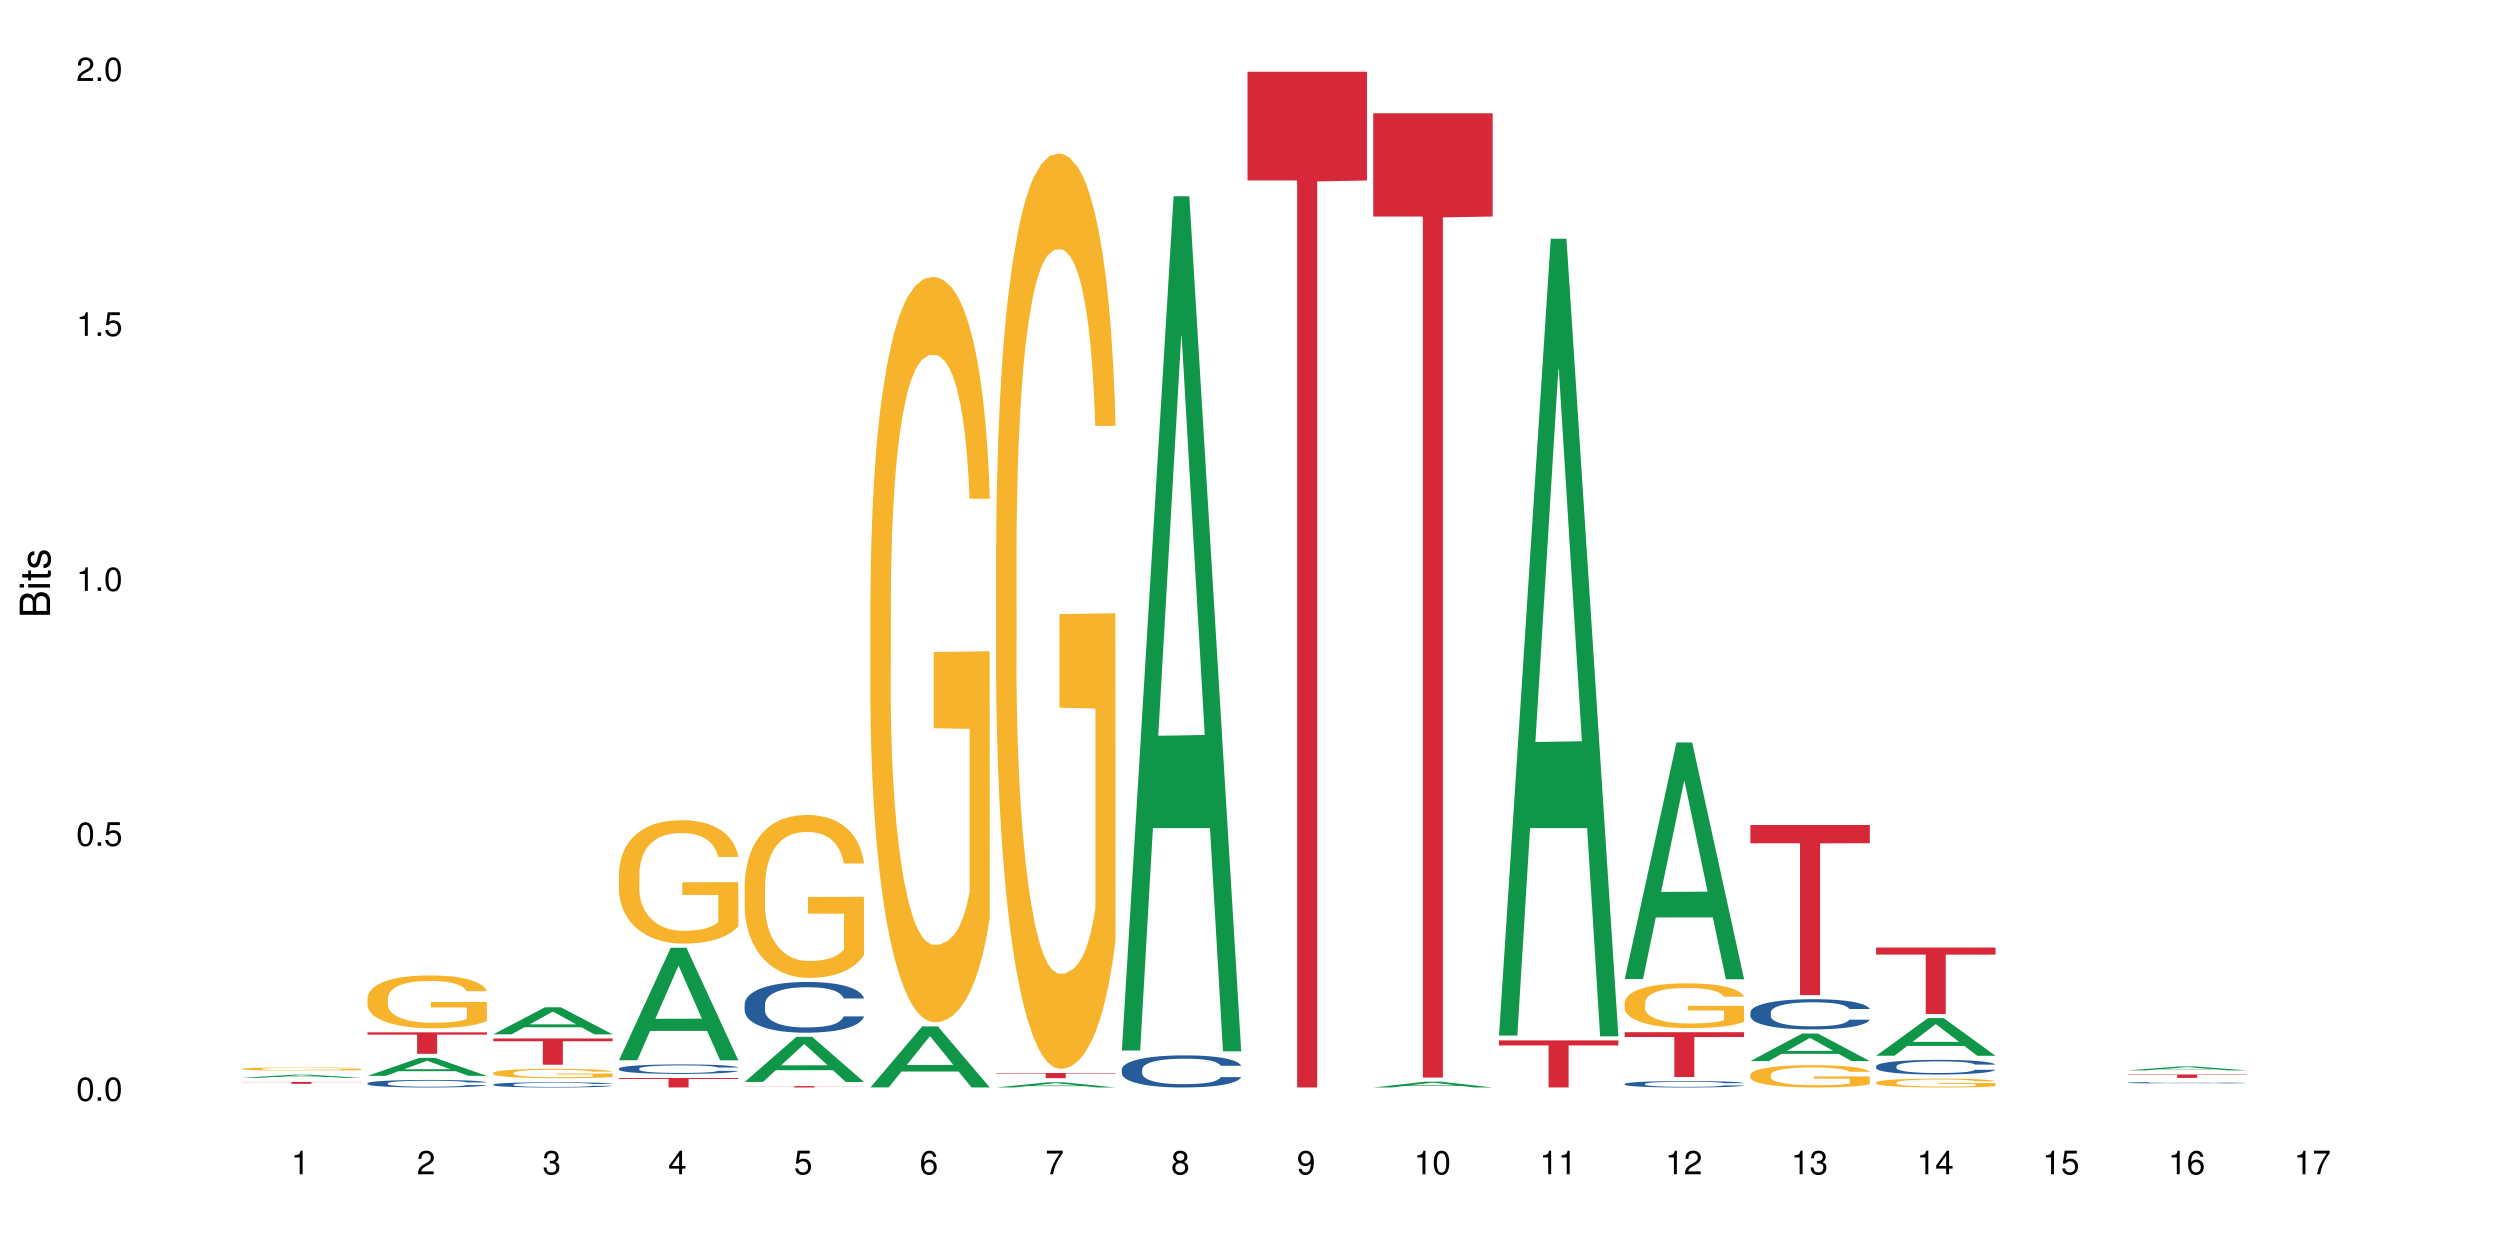 <?xml version="1.0" encoding="UTF-8"?>
<svg xmlns="http://www.w3.org/2000/svg" xmlns:xlink="http://www.w3.org/1999/xlink" width="720pt" height="360pt" viewBox="0 0 720 360" version="1.1">
<defs>
<g>
<symbol overflow="visible" id="glyph0-0">
<path style="stroke:none;" d=""/>
</symbol>
<symbol overflow="visible" id="glyph0-1">
<path style="stroke:none;" d="M 2.641 -6.797 C 2 -6.797 1.422 -6.531 1.078 -6.047 C 0.641 -5.453 0.406 -4.547 0.406 -3.297 C 0.406 -1 1.188 0.219 2.641 0.219 C 4.078 0.219 4.859 -1 4.859 -3.234 C 4.859 -4.562 4.656 -5.438 4.203 -6.047 C 3.844 -6.531 3.281 -6.797 2.641 -6.797 Z M 2.641 -6.047 C 3.547 -6.047 4 -5.125 4 -3.312 C 4 -1.375 3.562 -0.484 2.625 -0.484 C 1.734 -0.484 1.281 -1.422 1.281 -3.281 C 1.281 -5.141 1.734 -6.047 2.641 -6.047 Z M 2.641 -6.047 "/>
</symbol>
<symbol overflow="visible" id="glyph0-2">
<path style="stroke:none;" d="M 1.828 -1 L 0.828 -1 L 0.828 0 L 1.828 0 Z M 1.828 -1 "/>
</symbol>
<symbol overflow="visible" id="glyph0-3">
<path style="stroke:none;" d="M 4.562 -6.797 L 1.062 -6.797 L 0.547 -3.094 L 1.328 -3.094 C 1.719 -3.562 2.047 -3.734 2.578 -3.734 C 3.484 -3.734 4.062 -3.109 4.062 -2.094 C 4.062 -1.125 3.484 -0.531 2.578 -0.531 C 1.828 -0.531 1.375 -0.906 1.188 -1.672 L 0.328 -1.672 C 0.453 -1.109 0.547 -0.844 0.75 -0.594 C 1.125 -0.078 1.828 0.219 2.594 0.219 C 3.969 0.219 4.922 -0.781 4.922 -2.219 C 4.922 -3.562 4.031 -4.484 2.719 -4.484 C 2.25 -4.484 1.859 -4.359 1.469 -4.062 L 1.734 -5.969 L 4.562 -5.969 Z M 4.562 -6.797 "/>
</symbol>
<symbol overflow="visible" id="glyph0-4">
<path style="stroke:none;" d="M 2.484 -4.844 L 2.484 0 L 3.328 0 L 3.328 -6.797 L 2.766 -6.797 C 2.469 -5.75 2.281 -5.609 0.984 -5.453 L 0.984 -4.844 Z M 2.484 -4.844 "/>
</symbol>
<symbol overflow="visible" id="glyph0-5">
<path style="stroke:none;" d="M 4.859 -0.828 L 1.281 -0.828 C 1.359 -1.391 1.672 -1.75 2.5 -2.234 L 3.469 -2.75 C 4.406 -3.266 4.906 -3.969 4.906 -4.812 C 4.906 -5.375 4.672 -5.906 4.266 -6.266 C 3.859 -6.625 3.375 -6.797 2.719 -6.797 C 1.859 -6.797 1.219 -6.5 0.844 -5.922 C 0.609 -5.562 0.5 -5.125 0.484 -4.438 L 1.328 -4.438 C 1.359 -4.906 1.406 -5.188 1.531 -5.406 C 1.75 -5.812 2.188 -6.062 2.703 -6.062 C 3.469 -6.062 4.031 -5.516 4.031 -4.781 C 4.031 -4.25 3.719 -3.797 3.125 -3.438 L 2.234 -2.938 C 0.812 -2.141 0.406 -1.5 0.328 0 L 4.859 0 Z M 4.859 -0.828 "/>
</symbol>
<symbol overflow="visible" id="glyph0-6">
<path style="stroke:none;" d="M 2.125 -3.125 L 2.578 -3.125 C 3.516 -3.125 3.984 -2.703 3.984 -1.891 C 3.984 -1.031 3.469 -0.531 2.578 -0.531 C 1.656 -0.531 1.203 -0.984 1.156 -1.969 L 0.312 -1.969 C 0.344 -1.422 0.438 -1.078 0.609 -0.766 C 0.953 -0.109 1.625 0.219 2.547 0.219 C 3.953 0.219 4.859 -0.609 4.859 -1.906 C 4.859 -2.766 4.516 -3.25 3.703 -3.516 C 4.344 -3.766 4.656 -4.25 4.656 -4.938 C 4.656 -6.109 3.875 -6.797 2.578 -6.797 C 1.203 -6.797 0.484 -6.047 0.453 -4.609 L 1.297 -4.609 C 1.312 -5.016 1.344 -5.25 1.453 -5.453 C 1.641 -5.828 2.062 -6.062 2.594 -6.062 C 3.344 -6.062 3.797 -5.625 3.797 -4.906 C 3.797 -4.422 3.609 -4.141 3.25 -3.984 C 3.016 -3.891 2.719 -3.844 2.125 -3.844 Z M 2.125 -3.125 "/>
</symbol>
<symbol overflow="visible" id="glyph0-7">
<path style="stroke:none;" d="M 3.141 -1.625 L 3.141 0 L 3.984 0 L 3.984 -1.625 L 4.984 -1.625 L 4.984 -2.391 L 3.984 -2.391 L 3.984 -6.797 L 3.359 -6.797 L 0.266 -2.516 L 0.266 -1.625 Z M 3.141 -2.391 L 1 -2.391 L 3.141 -5.359 Z M 3.141 -2.391 "/>
</symbol>
<symbol overflow="visible" id="glyph0-8">
<path style="stroke:none;" d="M 4.781 -5.031 C 4.609 -6.141 3.891 -6.797 2.844 -6.797 C 2.094 -6.797 1.422 -6.438 1.031 -5.828 C 0.609 -5.172 0.406 -4.344 0.406 -3.094 C 0.406 -1.953 0.578 -1.234 0.984 -0.625 C 1.359 -0.078 1.953 0.219 2.703 0.219 C 3.984 0.219 4.922 -0.734 4.922 -2.078 C 4.922 -3.344 4.062 -4.234 2.844 -4.234 C 2.172 -4.234 1.641 -3.969 1.281 -3.469 C 1.281 -5.125 1.828 -6.047 2.797 -6.047 C 3.391 -6.047 3.797 -5.672 3.938 -5.031 Z M 2.734 -3.484 C 3.547 -3.484 4.062 -2.922 4.062 -2 C 4.062 -1.156 3.484 -0.531 2.703 -0.531 C 1.922 -0.531 1.328 -1.188 1.328 -2.047 C 1.328 -2.891 1.906 -3.484 2.734 -3.484 Z M 2.734 -3.484 "/>
</symbol>
<symbol overflow="visible" id="glyph0-9">
<path style="stroke:none;" d="M 4.984 -6.797 L 0.438 -6.797 L 0.438 -5.969 L 4.109 -5.969 C 2.5 -3.656 1.828 -2.234 1.328 0 L 2.219 0 C 2.594 -2.172 3.453 -4.047 4.984 -6.094 Z M 4.984 -6.797 "/>
</symbol>
<symbol overflow="visible" id="glyph0-10">
<path style="stroke:none;" d="M 3.75 -3.578 C 4.453 -4 4.688 -4.344 4.688 -4.984 C 4.688 -6.047 3.844 -6.797 2.641 -6.797 C 1.438 -6.797 0.594 -6.047 0.594 -4.984 C 0.594 -4.359 0.828 -4.016 1.516 -3.578 C 0.734 -3.203 0.359 -2.641 0.359 -1.891 C 0.359 -0.641 1.297 0.219 2.641 0.219 C 3.984 0.219 4.922 -0.641 4.922 -1.875 C 4.922 -2.641 4.531 -3.203 3.75 -3.578 Z M 2.641 -6.047 C 3.359 -6.047 3.812 -5.625 3.812 -4.969 C 3.812 -4.344 3.344 -3.922 2.641 -3.922 C 1.922 -3.922 1.453 -4.344 1.453 -4.984 C 1.453 -5.625 1.922 -6.047 2.641 -6.047 Z M 2.641 -3.203 C 3.484 -3.203 4.062 -2.672 4.062 -1.875 C 4.062 -1.062 3.484 -0.531 2.625 -0.531 C 1.797 -0.531 1.219 -1.078 1.219 -1.875 C 1.219 -2.672 1.797 -3.203 2.641 -3.203 Z M 2.641 -3.203 "/>
</symbol>
<symbol overflow="visible" id="glyph0-11">
<path style="stroke:none;" d="M 0.516 -1.547 C 0.672 -0.438 1.406 0.219 2.438 0.219 C 3.188 0.219 3.859 -0.141 4.266 -0.75 C 4.688 -1.406 4.891 -2.25 4.891 -3.484 C 4.891 -4.625 4.703 -5.359 4.312 -5.953 C 3.938 -6.5 3.344 -6.797 2.594 -6.797 C 1.297 -6.797 0.359 -5.844 0.359 -4.516 C 0.359 -3.25 1.234 -2.344 2.453 -2.344 C 3.094 -2.344 3.562 -2.578 4.016 -3.109 C 4 -1.453 3.469 -0.531 2.5 -0.531 C 1.906 -0.531 1.484 -0.906 1.359 -1.547 Z M 2.578 -6.062 C 3.375 -6.062 3.969 -5.406 3.969 -4.531 C 3.969 -3.688 3.375 -3.094 2.547 -3.094 C 1.734 -3.094 1.234 -3.672 1.234 -4.578 C 1.234 -5.438 1.797 -6.062 2.578 -6.062 Z M 2.578 -6.062 "/>
</symbol>
<symbol overflow="visible" id="glyph1-0">
<path style="stroke:none;" d=""/>
</symbol>
<symbol overflow="visible" id="glyph1-1">
<path style="stroke:none;" d="M 0 -0.953 L 0 -4.891 C 0 -5.719 -0.234 -6.344 -0.734 -6.797 C -1.188 -7.234 -1.812 -7.469 -2.5 -7.469 C -3.547 -7.469 -4.188 -7 -4.625 -5.875 C -4.984 -6.672 -5.641 -7.094 -6.531 -7.094 C -7.156 -7.094 -7.734 -6.859 -8.141 -6.391 C -8.562 -5.938 -8.75 -5.344 -8.75 -4.5 L -8.75 -0.953 Z M -4.984 -2.062 L -7.766 -2.062 L -7.766 -4.219 C -7.766 -4.844 -7.688 -5.203 -7.453 -5.5 C -7.219 -5.812 -6.859 -5.969 -6.375 -5.969 C -5.906 -5.969 -5.531 -5.812 -5.297 -5.5 C -5.062 -5.203 -4.984 -4.844 -4.984 -4.219 Z M -0.984 -2.062 L -4 -2.062 L -4 -4.781 C -4 -5.328 -3.859 -5.688 -3.578 -5.953 C -3.297 -6.219 -2.922 -6.359 -2.484 -6.359 C -2.062 -6.359 -1.688 -6.219 -1.406 -5.953 C -1.109 -5.688 -0.984 -5.328 -0.984 -4.781 Z M -0.984 -2.062 "/>
</symbol>
<symbol overflow="visible" id="glyph1-2">
<path style="stroke:none;" d="M -6.281 -1.797 L -6.281 -0.797 L 0 -0.797 L 0 -1.797 Z M -8.75 -1.797 L -8.75 -0.797 L -7.484 -0.797 L -7.484 -1.797 Z M -8.75 -1.797 "/>
</symbol>
<symbol overflow="visible" id="glyph1-3">
<path style="stroke:none;" d="M -6.281 -3.047 L -6.281 -2.016 L -8.016 -2.016 L -8.016 -1.016 L -6.281 -1.016 L -6.281 -0.172 L -5.469 -0.172 L -5.469 -1.016 L -0.719 -1.016 C -0.078 -1.016 0.281 -1.453 0.281 -2.234 C 0.281 -2.469 0.25 -2.719 0.188 -3.047 L -0.641 -3.047 C -0.609 -2.922 -0.594 -2.766 -0.594 -2.562 C -0.594 -2.141 -0.719 -2.016 -1.156 -2.016 L -5.469 -2.016 L -5.469 -3.047 Z M -6.281 -3.047 "/>
</symbol>
<symbol overflow="visible" id="glyph1-4">
<path style="stroke:none;" d="M -4.531 -5.25 C -5.766 -5.25 -6.469 -4.422 -6.469 -2.969 C -6.469 -1.516 -5.719 -0.562 -4.547 -0.562 C -3.562 -0.562 -3.094 -1.062 -2.734 -2.562 L -2.516 -3.484 C -2.344 -4.188 -2.094 -4.469 -1.625 -4.469 C -1.047 -4.469 -0.641 -3.875 -0.641 -3 C -0.641 -2.453 -0.797 -2 -1.062 -1.75 C -1.25 -1.594 -1.422 -1.531 -1.875 -1.469 L -1.875 -0.406 C -0.422 -0.453 0.281 -1.266 0.281 -2.922 C 0.281 -4.5 -0.5 -5.516 -1.719 -5.516 C -2.656 -5.516 -3.172 -4.984 -3.469 -3.734 L -3.703 -2.766 C -3.891 -1.953 -4.156 -1.609 -4.594 -1.609 C -5.172 -1.609 -5.547 -2.125 -5.547 -2.938 C -5.547 -3.75 -5.203 -4.172 -4.531 -4.203 Z M -4.531 -5.25 "/>
</symbol>
</g>
</defs>
<g id="surface66707">
<rect x="0" y="0" width="720" height="360" style="fill:rgb(100%,100%,100%);fill-opacity:1;stroke:none;"/>
<path style=" stroke:none;fill-rule:nonzero;fill:rgb(6.275%,58.824%,28.235%);fill-opacity:1;" d="M 69.629 310.418 L 69.668 310.418 L 84.551 309.512 L 89.07 309.512 L 104.027 310.418 L 98.77 310.418 L 95.023 310.184 L 78.598 310.184 L 74.922 310.418 L 69.629 310.418 L 80.176 310.082 L 93.516 310.082 L 86.863 309.66 L 86.719 309.66 L 80.141 310.082 L 80.176 310.082 Z M 69.629 310.418 "/>
<path style=" stroke:none;fill-rule:nonzero;fill:rgb(96.863%,70.196%,16.863%);fill-opacity:1;" d="M 69.629 307.816 L 69.672 307.816 L 69.672 307.801 L 69.84 307.762 L 70.258 307.711 L 70.805 307.668 L 71.391 307.637 L 71.77 307.617 L 72.398 307.594 L 72.941 307.574 L 74.328 307.539 L 76.09 307.504 L 77.055 307.488 L 78.145 307.473 L 79.695 307.457 L 80.41 307.453 L 82.59 307.438 L 85.066 307.43 L 89.051 307.43 L 90.77 307.434 L 93.121 307.441 L 94.461 307.449 L 95.512 307.457 L 96.602 307.469 L 97.945 307.484 L 99.203 307.504 L 100.207 307.523 L 101.215 307.551 L 102.055 307.578 L 102.766 307.605 L 103.398 307.641 L 103.773 307.668 L 104.027 307.699 L 98.195 307.699 L 97.859 307.668 L 97.48 307.648 L 96.852 307.621 L 95.594 307.582 L 94.422 307.562 L 93.414 307.551 L 92.156 307.539 L 90.938 307.531 L 89.555 307.523 L 86.492 307.523 L 84.48 307.527 L 83.305 307.535 L 82.465 307.543 L 81.289 307.555 L 80.578 307.566 L 80.156 307.57 L 78.898 307.598 L 78.062 307.621 L 77.598 307.637 L 77.012 307.66 L 76.594 307.684 L 76.133 307.715 L 75.879 307.742 L 75.543 307.797 L 75.5 307.945 L 75.629 307.98 L 75.879 308.012 L 76.215 308.043 L 76.719 308.074 L 77.223 308.098 L 78.102 308.129 L 78.859 308.152 L 79.445 308.164 L 80.578 308.188 L 81.039 308.195 L 82.129 308.211 L 83.262 308.223 L 84.645 308.23 L 85.695 308.238 L 87.371 308.242 L 89.512 308.242 L 92.027 308.238 L 93.625 308.23 L 94.715 308.223 L 95.426 308.219 L 96.309 308.207 L 96.938 308.199 L 97.523 308.191 L 98.238 308.176 L 98.238 307.98 L 87.875 307.977 L 87.875 307.887 L 103.984 307.883 L 104.027 308.207 L 103.145 308.23 L 102.055 308.254 L 101.004 308.27 L 99.914 308.281 L 98.363 308.297 L 97.105 308.309 L 95.176 308.32 L 93.414 308.328 L 91.566 308.332 L 89.934 308.336 L 86.281 308.336 L 84.438 308.328 L 82.969 308.324 L 81.625 308.312 L 80.285 308.305 L 78.605 308.285 L 77.516 308.273 L 75.25 308.234 L 74.242 308.211 L 73.574 308.195 L 72.902 308.176 L 72.188 308.148 L 71.516 308.121 L 71.012 308.094 L 70.551 308.066 L 70.215 308.039 L 69.883 308 L 69.715 307.973 L 69.629 307.945 Z M 69.629 307.816 "/>
<path style=" stroke:none;fill-rule:nonzero;fill:rgb(83.922%,15.686%,22.353%);fill-opacity:1;" d="M 69.629 311.594 L 104.027 311.594 L 104.027 311.652 L 89.691 311.652 L 89.691 312.156 L 83.922 312.156 L 83.922 311.656 L 83.84 311.652 L 69.629 311.652 Z M 69.629 311.594 "/>
<path style=" stroke:none;fill-rule:nonzero;fill:rgb(6.275%,58.824%,28.235%);fill-opacity:1;" d="M 105.836 309.848 L 105.871 309.844 L 120.758 304.672 L 125.277 304.672 L 140.234 309.852 L 134.977 309.852 L 131.23 308.5 L 114.805 308.5 L 111.129 309.848 L 105.836 309.848 L 116.383 307.941 L 129.723 307.934 L 123.07 305.52 L 122.996 305.516 L 122.926 305.527 L 116.348 307.934 L 116.383 307.941 Z M 105.836 309.848 "/>
<path style=" stroke:none;fill-rule:nonzero;fill:rgb(14.51%,36.078%,60%);fill-opacity:1;" d="M 105.836 311.969 L 105.879 311.969 L 105.879 311.922 L 106.004 311.844 L 106.297 311.75 L 106.59 311.684 L 107.348 311.566 L 108.395 311.453 L 109.484 311.367 L 110.281 311.316 L 110.996 311.277 L 112.633 311.203 L 113.68 311.164 L 114.812 311.133 L 116.195 311.098 L 117.203 311.078 L 119.469 311.047 L 121.148 311.031 L 122.449 311.027 L 125.258 311.027 L 126.938 311.035 L 128.152 311.043 L 129.496 311.059 L 130.629 311.078 L 132.598 311.121 L 134.359 311.176 L 135.156 311.207 L 136.414 311.27 L 137.379 311.328 L 138.051 311.383 L 138.809 311.453 L 139.477 311.543 L 139.98 311.645 L 140.234 311.73 L 134.359 311.73 L 134.066 311.652 L 133.73 311.59 L 133.102 311.508 L 132.473 311.449 L 131.59 311.395 L 130.793 311.355 L 129.703 311.316 L 128.738 311.293 L 127.734 311.277 L 126.77 311.266 L 124.922 311.254 L 122.781 311.254 L 121.984 311.258 L 120.352 311.273 L 119.469 311.285 L 118.211 311.312 L 117.328 311.34 L 116.281 311.379 L 115.566 311.414 L 114.688 311.465 L 114.059 311.512 L 113.344 311.574 L 112.926 311.625 L 112.547 311.68 L 112.211 311.746 L 111.961 311.816 L 111.793 311.891 L 111.707 311.961 L 111.707 312.27 L 111.793 312.34 L 112.004 312.422 L 112.547 312.543 L 113.344 312.648 L 114.27 312.73 L 115.148 312.793 L 115.652 312.82 L 116.324 312.852 L 117.371 312.891 L 118.883 312.93 L 119.762 312.945 L 121.105 312.961 L 122.488 312.969 L 124.336 312.969 L 125.973 312.961 L 127.062 312.953 L 128.195 312.938 L 129.746 312.902 L 130.711 312.871 L 131.551 312.832 L 132.18 312.797 L 132.598 312.762 L 133.227 312.703 L 133.73 312.633 L 134.109 312.566 L 134.359 312.496 L 140.234 312.496 L 139.98 312.578 L 139.605 312.656 L 139.227 312.711 L 138.641 312.781 L 137.969 312.844 L 137.004 312.914 L 136.207 312.957 L 135.156 313.008 L 134.191 313.047 L 133.145 313.078 L 131.59 313.117 L 130.586 313.137 L 129.496 313.156 L 128.195 313.172 L 126.559 313.188 L 124.797 313.195 L 123.16 313.195 L 121.398 313.191 L 120.098 313.184 L 118.379 313.168 L 116.238 313.129 L 114.688 313.094 L 113.469 313.055 L 112.422 313.016 L 111.246 312.961 L 109.738 312.875 L 108.816 312.809 L 108.184 312.75 L 107.473 312.676 L 106.969 312.605 L 106.383 312.492 L 105.961 312.352 L 105.836 312.242 Z M 105.836 311.969 "/>
<path style=" stroke:none;fill-rule:nonzero;fill:rgb(96.863%,70.196%,16.863%);fill-opacity:1;" d="M 105.836 287.445 L 105.879 287.43 L 105.879 287.152 L 106.047 286.527 L 106.465 285.664 L 107.012 284.957 L 107.598 284.402 L 107.977 284.109 L 108.605 283.691 L 109.148 283.387 L 110.535 282.762 L 112.297 282.18 L 113.262 281.93 L 114.352 281.691 L 115.902 281.43 L 116.617 281.332 L 118.797 281.109 L 121.273 280.969 L 124 280.93 L 125.258 280.941 L 126.977 280.996 L 129.328 281.152 L 130.668 281.289 L 131.719 281.43 L 132.809 281.609 L 134.152 281.887 L 135.41 282.219 L 136.414 282.555 L 137.422 282.969 L 138.262 283.414 L 138.973 283.902 L 139.605 284.484 L 139.98 284.973 L 140.234 285.457 L 134.402 285.457 L 134.066 284.973 L 133.688 284.598 L 133.059 284.137 L 132.43 283.805 L 131.801 283.539 L 130.629 283.18 L 129.621 282.957 L 128.363 282.762 L 127.145 282.637 L 125.762 282.555 L 124.922 282.527 L 122.699 282.527 L 120.688 282.625 L 119.512 282.734 L 118.672 282.844 L 117.496 283.055 L 116.785 283.219 L 116.363 283.332 L 115.105 283.762 L 114.27 284.152 L 113.805 284.414 L 113.219 284.832 L 112.801 285.207 L 112.34 285.762 L 112.086 286.18 L 111.75 287.125 L 111.707 289.625 L 111.836 290.152 L 112.086 290.723 L 112.422 291.223 L 112.926 291.75 L 113.43 292.152 L 114.309 292.695 L 115.066 293.055 L 115.652 293.293 L 116.785 293.668 L 117.246 293.793 L 118.336 294.043 L 119.469 294.238 L 120.852 294.402 L 121.902 294.488 L 123.578 294.555 L 125.719 294.555 L 128.234 294.473 L 129.828 294.363 L 130.922 294.25 L 131.633 294.152 L 132.516 294 L 133.145 293.863 L 133.73 293.711 L 134.445 293.473 L 134.445 290.152 L 124.082 290.141 L 124.082 288.582 L 140.191 288.57 L 140.234 294 L 139.352 294.375 L 138.262 294.738 L 137.211 295.016 L 136.121 295.25 L 134.57 295.516 L 133.312 295.684 L 131.383 295.875 L 129.621 296 L 127.773 296.086 L 126.137 296.125 L 124.211 296.141 L 122.488 296.113 L 120.645 296.027 L 119.176 295.918 L 117.832 295.777 L 116.492 295.598 L 114.812 295.309 L 113.723 295.07 L 112.59 294.777 L 111.457 294.43 L 110.449 294.055 L 109.781 293.766 L 109.109 293.43 L 108.395 293.016 L 107.723 292.543 L 107.219 292.113 L 106.758 291.625 L 106.422 291.168 L 106.09 290.543 L 105.922 290.043 L 105.836 289.609 Z M 105.836 287.445 "/>
<path style=" stroke:none;fill-rule:nonzero;fill:rgb(83.922%,15.686%,22.353%);fill-opacity:1;" d="M 105.836 297.316 L 140.234 297.316 L 140.234 297.977 L 125.898 297.984 L 125.898 303.496 L 120.129 303.496 L 120.129 297.988 L 120.047 297.977 L 105.836 297.977 Z M 105.836 297.316 "/>
<path style=" stroke:none;fill-rule:nonzero;fill:rgb(6.275%,58.824%,28.235%);fill-opacity:1;" d="M 142.043 297.891 L 142.078 297.883 L 156.965 290.09 L 161.484 290.09 L 176.441 297.898 L 171.184 297.898 L 167.438 295.859 L 151.012 295.859 L 147.336 297.891 L 142.043 297.891 L 152.59 295.016 L 165.93 295.008 L 159.277 291.363 L 159.203 291.355 L 159.133 291.379 L 152.555 295.008 L 152.59 295.016 Z M 142.043 297.891 "/>
<path style=" stroke:none;fill-rule:nonzero;fill:rgb(14.51%,36.078%,60%);fill-opacity:1;" d="M 142.043 312.352 L 142.086 312.348 L 142.086 312.316 L 142.211 312.266 L 142.504 312.199 L 142.797 312.152 L 143.555 312.074 L 144.602 311.996 L 145.691 311.934 L 146.488 311.898 L 147.203 311.871 L 148.84 311.82 L 149.887 311.797 L 151.02 311.773 L 152.402 311.75 L 153.41 311.734 L 155.676 311.715 L 157.355 311.703 L 158.652 311.699 L 161.465 311.699 L 163.145 311.703 L 164.359 311.711 L 165.703 311.723 L 166.832 311.734 L 168.805 311.766 L 170.566 311.805 L 171.363 311.824 L 172.621 311.867 L 173.586 311.91 L 174.258 311.945 L 175.012 311.996 L 175.684 312.055 L 176.188 312.125 L 176.441 312.184 L 170.566 312.184 L 170.273 312.129 L 169.938 312.09 L 169.309 312.031 L 168.68 311.992 L 167.797 311.953 L 167 311.926 L 165.91 311.902 L 164.945 311.883 L 163.941 311.871 L 162.977 311.863 L 161.129 311.855 L 158.988 311.855 L 158.191 311.859 L 156.559 311.871 L 155.676 311.879 L 154.418 311.898 L 153.535 311.914 L 152.488 311.941 L 151.773 311.965 L 150.895 312 L 150.266 312.035 L 149.551 312.078 L 149.133 312.113 L 148.754 312.152 L 148.418 312.195 L 148.168 312.242 L 148 312.293 L 147.914 312.344 L 147.914 312.555 L 148 312.605 L 148.211 312.664 L 148.754 312.746 L 149.551 312.816 L 150.473 312.875 L 151.355 312.918 L 151.859 312.938 L 152.531 312.957 L 153.578 312.984 L 155.09 313.012 L 155.969 313.023 L 157.312 313.035 L 158.695 313.039 L 160.543 313.039 L 162.18 313.035 L 163.27 313.027 L 164.402 313.016 L 165.953 312.992 L 166.918 312.973 L 167.758 312.945 L 168.387 312.918 L 168.805 312.898 L 169.434 312.855 L 169.938 312.809 L 170.316 312.762 L 170.566 312.715 L 176.441 312.715 L 176.188 312.77 L 175.812 312.824 L 175.434 312.863 L 174.848 312.91 L 174.176 312.953 L 173.211 313 L 172.414 313.031 L 171.363 313.066 L 170.398 313.094 L 169.352 313.113 L 167.797 313.141 L 166.793 313.156 L 165.703 313.168 L 164.402 313.18 L 162.766 313.188 L 161.004 313.195 L 159.367 313.195 L 157.605 313.191 L 156.305 313.188 L 154.586 313.176 L 152.445 313.152 L 150.895 313.125 L 149.676 313.098 L 148.629 313.07 L 147.453 313.035 L 145.945 312.973 L 145.02 312.93 L 144.391 312.891 L 143.68 312.836 L 143.176 312.789 L 142.59 312.711 L 142.168 312.613 L 142.043 312.539 Z M 142.043 312.352 "/>
<path style=" stroke:none;fill-rule:nonzero;fill:rgb(96.863%,70.196%,16.863%);fill-opacity:1;" d="M 142.043 308.977 L 142.086 308.973 L 142.086 308.922 L 142.254 308.812 L 142.672 308.66 L 143.219 308.531 L 143.805 308.434 L 144.184 308.383 L 144.812 308.309 L 145.355 308.254 L 146.742 308.141 L 148.504 308.039 L 149.469 307.992 L 150.559 307.949 L 152.109 307.902 L 152.824 307.887 L 155.004 307.848 L 157.48 307.82 L 160.207 307.812 L 161.465 307.816 L 163.184 307.828 L 165.535 307.855 L 166.875 307.879 L 167.926 307.902 L 169.016 307.938 L 170.359 307.984 L 171.617 308.043 L 172.621 308.105 L 173.629 308.18 L 174.469 308.258 L 175.18 308.344 L 175.812 308.449 L 176.188 308.535 L 176.441 308.621 L 170.609 308.621 L 170.273 308.535 L 169.895 308.469 L 169.266 308.387 L 168.637 308.328 L 168.008 308.281 L 166.832 308.215 L 165.828 308.176 L 164.57 308.141 L 163.352 308.117 L 161.969 308.105 L 161.129 308.098 L 158.906 308.098 L 156.891 308.117 L 155.719 308.137 L 154.879 308.156 L 153.703 308.191 L 152.992 308.223 L 152.57 308.242 L 151.312 308.32 L 150.473 308.387 L 150.012 308.438 L 149.426 308.512 L 149.008 308.578 L 148.547 308.676 L 148.293 308.75 L 147.957 308.918 L 147.914 309.363 L 148.043 309.457 L 148.293 309.559 L 148.629 309.648 L 149.133 309.742 L 149.637 309.812 L 150.516 309.91 L 151.273 309.977 L 151.859 310.016 L 152.992 310.086 L 153.453 310.105 L 154.543 310.152 L 155.676 310.188 L 157.059 310.215 L 158.109 310.23 L 159.785 310.242 L 161.926 310.242 L 164.441 310.227 L 166.035 310.207 L 167.129 310.188 L 167.84 310.172 L 168.723 310.145 L 169.352 310.117 L 169.938 310.09 L 170.652 310.051 L 170.652 309.457 L 160.289 309.457 L 160.289 309.18 L 176.398 309.176 L 176.441 310.145 L 175.559 310.211 L 174.469 310.273 L 173.418 310.324 L 172.328 310.367 L 170.777 310.414 L 169.52 310.441 L 167.59 310.477 L 165.828 310.5 L 163.98 310.516 L 162.344 310.523 L 160.418 310.523 L 158.695 310.52 L 156.852 310.504 L 155.383 310.484 L 154.039 310.461 L 152.699 310.43 L 151.02 310.375 L 149.93 310.336 L 148.797 310.281 L 147.664 310.219 L 146.656 310.152 L 145.984 310.102 L 145.316 310.043 L 144.602 309.969 L 143.93 309.883 L 143.426 309.809 L 142.965 309.719 L 142.629 309.637 L 142.293 309.527 L 142.129 309.438 L 142.043 309.363 Z M 142.043 308.977 "/>
<path style=" stroke:none;fill-rule:nonzero;fill:rgb(83.922%,15.686%,22.353%);fill-opacity:1;" d="M 142.043 299.074 L 176.441 299.074 L 176.441 299.883 L 162.105 299.891 L 162.105 306.641 L 156.336 306.641 L 156.336 299.898 L 156.254 299.883 L 142.043 299.883 Z M 142.043 299.074 "/>
<path style=" stroke:none;fill-rule:nonzero;fill:rgb(6.275%,58.824%,28.235%);fill-opacity:1;" d="M 178.25 305.348 L 178.285 305.316 L 193.172 272.941 L 197.691 272.941 L 212.648 305.379 L 207.391 305.379 L 203.645 296.91 L 187.219 296.91 L 183.543 305.348 L 178.25 305.348 L 188.797 293.41 L 202.137 293.379 L 195.484 278.242 L 195.41 278.211 L 195.34 278.301 L 188.762 293.379 L 188.797 293.41 Z M 178.25 305.348 "/>
<path style=" stroke:none;fill-rule:nonzero;fill:rgb(14.51%,36.078%,60%);fill-opacity:1;" d="M 178.25 307.742 L 178.293 307.742 L 178.293 307.68 L 178.418 307.586 L 178.711 307.465 L 179.004 307.383 L 179.762 307.234 L 180.809 307.094 L 181.898 306.984 L 182.695 306.918 L 183.41 306.867 L 185.047 306.777 L 186.094 306.73 L 187.227 306.688 L 188.609 306.645 L 189.617 306.617 L 191.883 306.578 L 193.562 306.562 L 194.859 306.555 L 197.672 306.555 L 199.348 306.562 L 200.566 306.578 L 201.91 306.598 L 203.039 306.617 L 205.012 306.672 L 206.773 306.742 L 207.57 306.785 L 208.828 306.859 L 209.793 306.938 L 210.465 307 L 211.219 307.094 L 211.891 307.207 L 212.395 307.332 L 212.648 307.441 L 206.773 307.441 L 206.48 307.34 L 206.145 307.262 L 205.516 307.16 L 204.887 307.09 L 204.004 307.016 L 203.207 306.969 L 202.117 306.922 L 201.152 306.891 L 200.148 306.867 L 199.184 306.855 L 197.336 306.84 L 195.195 306.84 L 194.398 306.844 L 192.766 306.863 L 191.883 306.883 L 190.625 306.918 L 189.742 306.949 L 188.695 307 L 187.98 307.043 L 187.102 307.105 L 186.473 307.164 L 185.758 307.246 L 185.34 307.309 L 184.961 307.379 L 184.625 307.461 L 184.375 307.547 L 184.207 307.641 L 184.121 307.73 L 184.121 308.117 L 184.207 308.207 L 184.418 308.312 L 184.961 308.465 L 185.758 308.598 L 186.68 308.703 L 187.562 308.777 L 188.066 308.812 L 188.738 308.852 L 189.785 308.902 L 191.297 308.953 L 192.176 308.973 L 193.52 308.992 L 194.902 309.004 L 196.75 309.004 L 198.387 308.992 L 199.477 308.98 L 200.609 308.961 L 202.16 308.918 L 203.125 308.879 L 203.965 308.832 L 204.594 308.781 L 205.012 308.742 L 205.641 308.664 L 206.145 308.582 L 206.523 308.492 L 206.773 308.406 L 212.648 308.406 L 212.395 308.508 L 212.016 308.605 L 211.641 308.676 L 211.055 308.766 L 210.383 308.844 L 209.418 308.93 L 208.621 308.988 L 207.57 309.051 L 206.605 309.098 L 205.559 309.141 L 204.004 309.191 L 203 309.215 L 201.91 309.238 L 200.609 309.258 L 198.973 309.273 L 197.211 309.285 L 195.574 309.289 L 193.812 309.281 L 192.512 309.273 L 190.793 309.25 L 188.652 309.203 L 187.102 309.156 L 185.883 309.109 L 184.836 309.059 L 183.66 308.992 L 182.152 308.883 L 181.227 308.797 L 180.598 308.727 L 179.887 308.629 L 179.383 308.543 L 178.797 308.402 L 178.375 308.227 L 178.25 308.09 Z M 178.25 307.742 "/>
<path style=" stroke:none;fill-rule:nonzero;fill:rgb(96.863%,70.196%,16.863%);fill-opacity:1;" d="M 178.25 251.434 L 178.293 251.402 L 178.293 250.754 L 178.461 249.293 L 178.879 247.277 L 179.426 245.621 L 180.012 244.32 L 180.391 243.641 L 181.02 242.664 L 181.562 241.949 L 182.949 240.488 L 184.711 239.125 L 185.676 238.539 L 186.766 237.988 L 188.316 237.371 L 189.031 237.145 L 191.211 236.625 L 193.688 236.301 L 196.414 236.203 L 197.672 236.234 L 199.391 236.363 L 201.742 236.723 L 203.082 237.047 L 204.133 237.371 L 205.223 237.793 L 206.562 238.441 L 207.824 239.223 L 208.828 240.004 L 209.836 240.977 L 210.676 242.016 L 211.387 243.152 L 212.016 244.516 L 212.395 245.652 L 212.648 246.789 L 206.816 246.789 L 206.48 245.652 L 206.102 244.777 L 205.473 243.703 L 204.844 242.926 L 204.215 242.309 L 203.039 241.465 L 202.035 240.945 L 200.777 240.488 L 199.559 240.195 L 198.176 240.004 L 197.336 239.938 L 195.113 239.938 L 193.098 240.164 L 191.926 240.426 L 191.086 240.684 L 189.91 241.172 L 189.199 241.562 L 188.777 241.82 L 187.52 242.828 L 186.68 243.738 L 186.219 244.355 L 185.633 245.328 L 185.215 246.207 L 184.754 247.504 L 184.5 248.48 L 184.164 250.688 L 184.121 256.535 L 184.25 257.77 L 184.5 259.102 L 184.836 260.27 L 185.34 261.504 L 185.844 262.445 L 186.723 263.711 L 187.48 264.555 L 188.066 265.109 L 189.199 265.984 L 189.66 266.277 L 190.75 266.863 L 191.883 267.316 L 193.266 267.707 L 194.316 267.902 L 195.992 268.062 L 198.133 268.062 L 200.648 267.867 L 202.242 267.609 L 203.336 267.348 L 204.047 267.121 L 204.93 266.766 L 205.559 266.441 L 206.145 266.082 L 206.859 265.531 L 206.859 257.77 L 196.496 257.734 L 196.496 254.098 L 212.605 254.066 L 212.648 266.766 L 211.766 267.641 L 210.676 268.484 L 209.625 269.137 L 208.535 269.688 L 206.984 270.305 L 205.727 270.695 L 203.797 271.148 L 202.035 271.441 L 200.188 271.637 L 198.551 271.734 L 196.621 271.766 L 194.902 271.703 L 193.059 271.508 L 191.59 271.246 L 190.246 270.922 L 188.906 270.5 L 187.227 269.816 L 186.137 269.266 L 185.004 268.582 L 183.871 267.773 L 182.863 266.895 L 182.191 266.211 L 181.523 265.434 L 180.809 264.457 L 180.137 263.355 L 179.633 262.348 L 179.172 261.211 L 178.836 260.141 L 178.5 258.676 L 178.336 257.508 L 178.25 256.5 Z M 178.25 251.434 "/>
<path style=" stroke:none;fill-rule:nonzero;fill:rgb(83.922%,15.686%,22.353%);fill-opacity:1;" d="M 178.25 310.461 L 212.648 310.461 L 212.648 310.754 L 198.312 310.758 L 198.312 313.195 L 192.543 313.195 L 192.543 310.762 L 192.461 310.754 L 178.25 310.754 Z M 178.25 310.461 "/>
<path style=" stroke:none;fill-rule:nonzero;fill:rgb(6.275%,58.824%,28.235%);fill-opacity:1;" d="M 214.457 311.605 L 214.492 311.594 L 229.379 298.594 L 233.898 298.594 L 248.855 311.617 L 243.598 311.617 L 239.852 308.219 L 223.422 308.219 L 219.75 311.605 L 214.457 311.605 L 225.004 306.812 L 238.344 306.801 L 231.691 300.723 L 231.617 300.711 L 231.547 300.746 L 224.969 306.801 L 225.004 306.812 Z M 214.457 311.605 "/>
<path style=" stroke:none;fill-rule:nonzero;fill:rgb(14.51%,36.078%,60%);fill-opacity:1;" d="M 214.457 289.172 L 214.5 289.16 L 214.5 288.84 L 214.625 288.332 L 214.918 287.691 L 215.211 287.25 L 215.969 286.461 L 217.016 285.703 L 218.105 285.113 L 218.902 284.766 L 219.617 284.5 L 221.254 284.008 L 222.301 283.754 L 223.434 283.527 L 224.816 283.301 L 225.824 283.164 L 228.09 282.953 L 229.77 282.859 L 231.066 282.82 L 233.879 282.82 L 235.555 282.871 L 236.773 282.938 L 238.117 283.047 L 239.246 283.164 L 241.219 283.461 L 242.98 283.832 L 243.777 284.047 L 245.035 284.461 L 246 284.859 L 246.672 285.207 L 247.426 285.703 L 248.098 286.301 L 248.602 286.984 L 248.855 287.559 L 242.98 287.559 L 242.688 287.023 L 242.352 286.609 L 241.723 286.062 L 241.094 285.676 L 240.211 285.289 L 239.414 285.035 L 238.324 284.781 L 237.359 284.621 L 236.352 284.5 L 235.391 284.422 L 233.543 284.34 L 231.402 284.34 L 230.605 284.367 L 228.973 284.473 L 228.09 284.566 L 226.832 284.754 L 225.949 284.926 L 224.902 285.195 L 224.188 285.422 L 223.309 285.77 L 222.68 286.074 L 221.965 286.516 L 221.547 286.848 L 221.168 287.223 L 220.832 287.664 L 220.582 288.129 L 220.414 288.625 L 220.328 289.105 L 220.328 291.172 L 220.414 291.652 L 220.625 292.215 L 221.168 293.027 L 221.965 293.734 L 222.887 294.297 L 223.77 294.695 L 224.273 294.883 L 224.945 295.098 L 225.992 295.363 L 227.504 295.633 L 228.383 295.738 L 229.727 295.844 L 231.109 295.898 L 232.957 295.898 L 234.59 295.844 L 235.684 295.777 L 236.816 295.672 L 238.367 295.445 L 239.332 295.23 L 240.172 294.977 L 240.801 294.723 L 241.219 294.512 L 241.848 294.098 L 242.352 293.645 L 242.73 293.176 L 242.98 292.723 L 248.855 292.723 L 248.602 293.254 L 248.223 293.777 L 247.848 294.164 L 247.258 294.629 L 246.59 295.043 L 245.625 295.512 L 244.828 295.816 L 243.777 296.152 L 242.812 296.406 L 241.766 296.633 L 240.211 296.898 L 239.207 297.031 L 238.117 297.152 L 236.816 297.258 L 235.18 297.352 L 233.418 297.406 L 231.781 297.418 L 230.02 297.395 L 228.719 297.34 L 227 297.219 L 224.859 296.98 L 223.309 296.727 L 222.09 296.473 L 221.043 296.207 L 219.867 295.844 L 218.359 295.258 L 217.434 294.805 L 216.805 294.43 L 216.094 293.91 L 215.59 293.441 L 215.004 292.695 L 214.582 291.746 L 214.457 291.012 Z M 214.457 289.172 "/>
<path style=" stroke:none;fill-rule:nonzero;fill:rgb(96.863%,70.196%,16.863%);fill-opacity:1;" d="M 214.457 254.809 L 214.5 254.766 L 214.5 253.906 L 214.668 251.977 L 215.086 249.32 L 215.633 247.133 L 216.219 245.418 L 216.598 244.52 L 217.227 243.234 L 217.77 242.289 L 219.156 240.359 L 220.918 238.559 L 221.883 237.789 L 222.973 237.059 L 224.523 236.246 L 225.238 235.945 L 227.418 235.258 L 229.895 234.832 L 232.621 234.703 L 233.879 234.746 L 235.598 234.918 L 237.949 235.387 L 239.289 235.816 L 240.34 236.246 L 241.43 236.801 L 242.77 237.66 L 244.031 238.688 L 245.035 239.719 L 246.043 241.004 L 246.883 242.375 L 247.594 243.875 L 248.223 245.676 L 248.602 247.176 L 248.855 248.676 L 243.023 248.676 L 242.688 247.176 L 242.309 246.02 L 241.68 244.605 L 241.051 243.574 L 240.422 242.762 L 239.246 241.648 L 238.242 240.961 L 236.984 240.359 L 235.766 239.977 L 234.383 239.719 L 233.543 239.633 L 231.32 239.633 L 229.305 239.934 L 228.133 240.273 L 227.293 240.617 L 226.117 241.262 L 225.406 241.777 L 224.984 242.117 L 223.727 243.449 L 222.887 244.648 L 222.426 245.461 L 221.84 246.75 L 221.422 247.906 L 220.957 249.621 L 220.707 250.906 L 220.371 253.82 L 220.328 261.539 L 220.457 263.168 L 220.707 264.926 L 221.043 266.469 L 221.547 268.098 L 222.051 269.34 L 222.93 271.012 L 223.684 272.125 L 224.273 272.855 L 225.406 274.012 L 225.867 274.398 L 226.957 275.172 L 228.09 275.77 L 229.473 276.285 L 230.523 276.543 L 232.199 276.758 L 234.34 276.758 L 236.855 276.5 L 238.449 276.156 L 239.543 275.812 L 240.254 275.512 L 241.137 275.043 L 241.766 274.613 L 242.352 274.141 L 243.066 273.414 L 243.066 263.168 L 232.703 263.125 L 232.703 258.324 L 248.812 258.281 L 248.855 275.043 L 247.973 276.199 L 246.883 277.312 L 245.832 278.172 L 244.742 278.898 L 243.191 279.715 L 241.934 280.23 L 240.004 280.828 L 238.242 281.215 L 236.395 281.473 L 234.758 281.602 L 232.828 281.645 L 231.109 281.559 L 229.266 281.301 L 227.797 280.957 L 226.453 280.527 L 225.113 279.973 L 223.434 279.07 L 222.344 278.344 L 221.211 277.441 L 220.078 276.371 L 219.07 275.215 L 218.398 274.312 L 217.73 273.285 L 217.016 272 L 216.344 270.539 L 215.84 269.211 L 215.379 267.711 L 215.043 266.297 L 214.707 264.367 L 214.539 262.824 L 214.457 261.496 Z M 214.457 254.809 "/>
<path style=" stroke:none;fill-rule:nonzero;fill:rgb(83.922%,15.686%,22.353%);fill-opacity:1;" d="M 214.457 312.793 L 248.855 312.793 L 248.855 312.836 L 234.52 312.836 L 234.52 313.195 L 228.75 313.195 L 228.75 312.836 L 214.457 312.836 Z M 214.457 312.793 "/>
<path style=" stroke:none;fill-rule:nonzero;fill:rgb(6.275%,58.824%,28.235%);fill-opacity:1;" d="M 250.664 313.18 L 250.699 313.164 L 265.582 295.598 L 270.105 295.598 L 285.062 313.195 L 279.805 313.195 L 276.059 308.602 L 259.629 308.602 L 255.957 313.18 L 250.664 313.18 L 261.211 306.703 L 274.551 306.688 L 267.898 298.473 L 267.824 298.457 L 267.754 298.508 L 261.176 306.688 L 261.211 306.703 Z M 250.664 313.18 "/>
<path style=" stroke:none;fill-rule:nonzero;fill:rgb(96.863%,70.196%,16.863%);fill-opacity:1;" d="M 250.664 171.684 L 250.707 171.488 L 250.707 167.566 L 250.875 158.742 L 251.293 146.586 L 251.84 136.586 L 252.426 128.742 L 252.805 124.625 L 253.434 118.742 L 253.977 114.43 L 255.363 105.605 L 257.125 97.371 L 258.09 93.84 L 259.18 90.508 L 260.73 86.781 L 261.445 85.41 L 263.625 82.273 L 266.102 80.312 L 268.828 79.723 L 270.086 79.922 L 271.805 80.703 L 274.156 82.863 L 275.496 84.824 L 276.547 86.781 L 277.637 89.332 L 278.977 93.254 L 280.238 97.961 L 281.242 102.664 L 282.25 108.547 L 283.09 114.82 L 283.801 121.684 L 284.43 129.918 L 284.809 136.781 L 285.062 143.645 L 279.23 143.645 L 278.895 136.781 L 278.516 131.488 L 277.887 125.016 L 277.258 120.312 L 276.629 116.586 L 275.453 111.488 L 274.449 108.352 L 273.191 105.605 L 271.973 103.84 L 270.59 102.664 L 269.75 102.273 L 267.527 102.273 L 265.512 103.645 L 264.34 105.215 L 263.5 106.781 L 262.324 109.723 L 261.613 112.078 L 261.191 113.645 L 259.934 119.723 L 259.094 125.215 L 258.633 128.938 L 258.047 134.82 L 257.629 140.113 L 257.164 147.957 L 256.914 153.84 L 256.578 167.172 L 256.535 202.465 L 256.664 209.918 L 256.914 217.957 L 257.25 225.016 L 257.754 232.465 L 258.258 238.152 L 259.137 245.797 L 259.891 250.895 L 260.48 254.23 L 261.613 259.523 L 262.074 261.289 L 263.164 264.816 L 264.297 267.562 L 265.68 269.914 L 266.73 271.09 L 268.406 272.07 L 270.547 272.07 L 273.062 270.895 L 274.656 269.328 L 275.75 267.758 L 276.461 266.387 L 277.344 264.23 L 277.973 262.27 L 278.559 260.113 L 279.273 256.777 L 279.273 209.918 L 268.91 209.723 L 268.91 187.762 L 285.02 187.566 L 285.062 264.23 L 284.18 269.523 L 283.09 274.621 L 282.039 278.543 L 280.949 281.875 L 279.398 285.602 L 278.141 287.953 L 276.211 290.699 L 274.449 292.465 L 272.602 293.641 L 270.965 294.227 L 269.035 294.426 L 267.316 294.031 L 265.473 292.855 L 264.004 291.285 L 262.66 289.328 L 261.32 286.777 L 259.641 282.66 L 258.551 279.328 L 257.418 275.211 L 256.285 270.309 L 255.277 265.012 L 254.605 260.895 L 253.938 256.191 L 253.223 250.309 L 252.551 243.641 L 252.047 237.562 L 251.586 230.699 L 251.25 224.23 L 250.914 215.406 L 250.746 208.348 L 250.664 202.27 Z M 250.664 171.684 "/>
<path style=" stroke:none;fill-rule:nonzero;fill:rgb(6.275%,58.824%,28.235%);fill-opacity:1;" d="M 286.871 313.195 L 286.906 313.191 L 301.789 311.695 L 306.312 311.695 L 321.27 313.195 L 316.012 313.195 L 312.266 312.805 L 295.836 312.805 L 292.164 313.195 L 286.871 313.195 L 297.418 312.641 L 310.758 312.641 L 304.105 311.941 L 304.031 311.938 L 303.961 311.945 L 297.383 312.641 L 297.418 312.641 Z M 286.871 313.195 "/>
<path style=" stroke:none;fill-rule:nonzero;fill:rgb(96.863%,70.196%,16.863%);fill-opacity:1;" d="M 286.871 157.109 L 286.914 156.867 L 286.914 152.055 L 287.082 141.219 L 287.5 126.289 L 288.047 114.008 L 288.633 104.375 L 289.012 99.32 L 289.641 92.098 L 290.184 86.797 L 291.57 75.965 L 293.332 65.852 L 294.297 61.516 L 295.387 57.422 L 296.938 52.848 L 297.652 51.16 L 299.832 47.309 L 302.309 44.902 L 305.035 44.18 L 306.293 44.418 L 308.012 45.383 L 310.363 48.031 L 311.703 50.438 L 312.754 52.848 L 313.844 55.977 L 315.184 60.793 L 316.445 66.57 L 317.449 72.352 L 318.457 79.574 L 319.297 87.281 L 320.008 95.707 L 320.637 105.82 L 321.016 114.25 L 321.27 122.676 L 315.438 122.676 L 315.102 114.25 L 314.723 107.746 L 314.094 99.801 L 313.465 94.023 L 312.836 89.449 L 311.66 83.188 L 310.656 79.336 L 309.398 75.965 L 308.18 73.797 L 306.797 72.352 L 305.957 71.871 L 303.734 71.871 L 301.719 73.555 L 300.547 75.48 L 299.707 77.406 L 298.531 81.02 L 297.82 83.91 L 297.398 85.836 L 296.141 93.301 L 295.301 100.043 L 294.84 104.617 L 294.254 111.84 L 293.836 118.344 L 293.371 127.973 L 293.121 135.199 L 292.785 151.57 L 292.742 194.914 L 292.871 204.062 L 293.121 213.938 L 293.457 222.605 L 293.961 231.754 L 294.465 238.738 L 295.344 248.129 L 296.098 254.391 L 296.688 258.484 L 297.82 264.984 L 298.281 267.152 L 299.371 271.484 L 300.504 274.855 L 301.887 277.746 L 302.938 279.191 L 304.613 280.395 L 306.754 280.395 L 309.27 278.949 L 310.863 277.023 L 311.957 275.098 L 312.668 273.414 L 313.551 270.762 L 314.18 268.355 L 314.766 265.707 L 315.48 261.613 L 315.48 204.062 L 305.117 203.824 L 305.117 176.855 L 321.227 176.613 L 321.27 270.762 L 320.387 277.266 L 319.297 283.527 L 318.246 288.34 L 317.156 292.434 L 315.605 297.012 L 314.348 299.898 L 312.418 303.27 L 310.656 305.438 L 308.809 306.883 L 307.172 307.605 L 305.242 307.844 L 303.523 307.363 L 301.68 305.918 L 300.211 303.992 L 298.867 301.586 L 297.527 298.453 L 295.848 293.398 L 294.758 289.305 L 293.625 284.246 L 292.492 278.227 L 291.484 271.727 L 290.812 266.672 L 290.145 260.891 L 289.43 253.668 L 288.758 245.48 L 288.254 238.016 L 287.793 229.59 L 287.457 221.641 L 287.121 210.805 L 286.953 202.137 L 286.871 194.672 Z M 286.871 157.109 "/>
<path style=" stroke:none;fill-rule:nonzero;fill:rgb(83.922%,15.686%,22.353%);fill-opacity:1;" d="M 286.871 309.02 L 321.27 309.02 L 321.27 309.18 L 306.934 309.184 L 306.934 310.52 L 301.164 310.52 L 301.164 309.184 L 301.082 309.18 L 286.871 309.18 Z M 286.871 309.02 "/>
<path style=" stroke:none;fill-rule:nonzero;fill:rgb(6.275%,58.824%,28.235%);fill-opacity:1;" d="M 323.078 302.547 L 323.113 302.316 L 337.996 56.516 L 342.52 56.516 L 357.473 302.777 L 352.219 302.777 L 348.473 238.496 L 332.043 238.496 L 328.371 302.547 L 323.078 302.547 L 333.625 211.902 L 346.965 211.672 L 340.312 96.75 L 340.238 96.52 L 340.164 97.211 L 333.59 211.672 L 333.625 211.902 Z M 323.078 302.547 "/>
<path style=" stroke:none;fill-rule:nonzero;fill:rgb(14.51%,36.078%,60%);fill-opacity:1;" d="M 323.078 307.973 L 323.121 307.965 L 323.121 307.762 L 323.246 307.441 L 323.539 307.035 L 323.832 306.758 L 324.59 306.258 L 325.637 305.777 L 326.727 305.406 L 327.523 305.188 L 328.238 305.016 L 329.875 304.703 L 330.922 304.543 L 332.055 304.398 L 333.438 304.258 L 334.445 304.172 L 336.711 304.035 L 338.387 303.977 L 339.688 303.953 L 342.5 303.953 L 344.176 303.984 L 345.395 304.027 L 346.734 304.098 L 347.867 304.172 L 349.84 304.359 L 351.602 304.594 L 352.398 304.73 L 353.656 304.992 L 354.621 305.246 L 355.293 305.465 L 356.047 305.777 L 356.719 306.156 L 357.223 306.59 L 357.473 306.953 L 351.602 306.953 L 351.309 306.613 L 350.973 306.352 L 350.344 306.004 L 349.715 305.762 L 348.832 305.516 L 348.035 305.355 L 346.945 305.195 L 345.98 305.094 L 344.973 305.016 L 344.008 304.965 L 342.164 304.914 L 340.023 304.914 L 339.227 304.934 L 337.59 305 L 336.711 305.059 L 335.453 305.176 L 334.57 305.289 L 333.523 305.457 L 332.809 305.602 L 331.93 305.82 L 331.301 306.016 L 330.586 306.293 L 330.168 306.504 L 329.789 306.742 L 329.453 307.02 L 329.203 307.316 L 329.035 307.629 L 328.949 307.934 L 328.949 309.242 L 329.035 309.547 L 329.246 309.902 L 329.789 310.414 L 330.586 310.863 L 331.508 311.219 L 332.391 311.473 L 332.895 311.59 L 333.566 311.727 L 334.613 311.895 L 336.125 312.062 L 337.004 312.133 L 338.348 312.199 L 339.73 312.234 L 341.578 312.234 L 343.211 312.199 L 344.305 312.156 L 345.438 312.09 L 346.988 311.945 L 347.953 311.809 L 348.793 311.648 L 349.422 311.488 L 349.84 311.355 L 350.469 311.094 L 350.973 310.805 L 351.352 310.508 L 351.602 310.223 L 357.473 310.223 L 357.223 310.559 L 356.844 310.891 L 356.469 311.133 L 355.879 311.43 L 355.211 311.691 L 354.246 311.988 L 353.449 312.184 L 352.398 312.395 L 351.434 312.555 L 350.387 312.699 L 348.832 312.867 L 347.828 312.949 L 346.734 313.027 L 345.438 313.094 L 343.801 313.152 L 342.039 313.188 L 340.402 313.195 L 338.641 313.18 L 337.34 313.145 L 335.621 313.07 L 333.48 312.918 L 331.93 312.758 L 330.711 312.598 L 329.664 312.426 L 328.488 312.199 L 326.98 311.828 L 326.055 311.539 L 325.426 311.305 L 324.715 310.973 L 324.211 310.68 L 323.625 310.203 L 323.203 309.605 L 323.078 309.141 Z M 323.078 307.973 "/>
<path style=" stroke:none;fill-rule:nonzero;fill:rgb(83.922%,15.686%,22.353%);fill-opacity:1;" d="M 359.285 20.664 L 393.68 20.664 L 393.68 51.977 L 379.348 52.25 L 379.348 313.195 L 373.578 313.195 L 373.578 52.527 L 373.496 51.977 L 359.285 51.977 Z M 359.285 20.664 "/>
<path style=" stroke:none;fill-rule:nonzero;fill:rgb(6.275%,58.824%,28.235%);fill-opacity:1;" d="M 395.492 313.195 L 395.527 313.191 L 410.41 311.523 L 414.934 311.523 L 429.887 313.195 L 424.633 313.195 L 420.887 312.758 L 404.457 312.758 L 400.785 313.195 L 395.492 313.195 L 406.039 312.578 L 419.379 312.578 L 412.727 311.797 L 412.652 311.797 L 412.578 311.801 L 406 312.578 L 406.039 312.578 Z M 395.492 313.195 "/>
<path style=" stroke:none;fill-rule:nonzero;fill:rgb(83.922%,15.686%,22.353%);fill-opacity:1;" d="M 395.492 32.625 L 429.887 32.625 L 429.887 62.355 L 415.555 62.613 L 415.555 310.352 L 409.785 310.352 L 409.785 62.875 L 409.703 62.355 L 395.492 62.355 Z M 395.492 32.625 "/>
<path style=" stroke:none;fill-rule:nonzero;fill:rgb(6.275%,58.824%,28.235%);fill-opacity:1;" d="M 431.699 298.242 L 431.734 298.027 L 446.617 68.75 L 451.141 68.75 L 466.094 298.457 L 460.84 298.457 L 457.094 238.496 L 440.664 238.496 L 436.992 298.242 L 431.699 298.242 L 442.246 213.691 L 455.586 213.477 L 448.934 106.281 L 448.859 106.062 L 448.785 106.711 L 442.207 213.477 L 442.246 213.691 Z M 431.699 298.242 "/>
<path style=" stroke:none;fill-rule:nonzero;fill:rgb(83.922%,15.686%,22.353%);fill-opacity:1;" d="M 431.699 299.633 L 466.094 299.633 L 466.094 301.086 L 451.762 301.098 L 451.762 313.195 L 445.992 313.195 L 445.992 301.109 L 445.91 301.086 L 431.699 301.086 Z M 431.699 299.633 "/>
<path style=" stroke:none;fill-rule:nonzero;fill:rgb(6.275%,58.824%,28.235%);fill-opacity:1;" d="M 467.906 281.965 L 467.941 281.898 L 482.824 213.828 L 487.344 213.828 L 502.301 282.027 L 497.047 282.027 L 493.301 264.227 L 476.871 264.227 L 473.199 281.965 L 467.906 281.965 L 478.453 256.863 L 491.793 256.797 L 485.141 224.973 L 485.066 224.906 L 484.992 225.102 L 478.414 256.797 L 478.453 256.863 Z M 467.906 281.965 "/>
<path style=" stroke:none;fill-rule:nonzero;fill:rgb(14.51%,36.078%,60%);fill-opacity:1;" d="M 467.906 312.156 L 467.949 312.152 L 467.949 312.113 L 468.074 312.051 L 468.367 311.969 L 468.66 311.914 L 469.414 311.812 L 470.465 311.719 L 471.555 311.645 L 472.352 311.602 L 473.066 311.566 L 474.699 311.504 L 475.75 311.473 L 476.883 311.445 L 478.266 311.414 L 479.273 311.398 L 481.539 311.371 L 483.215 311.359 L 484.516 311.355 L 487.328 311.355 L 489.004 311.359 L 490.223 311.371 L 491.562 311.383 L 492.695 311.398 L 494.668 311.434 L 496.43 311.48 L 497.227 311.508 L 498.484 311.562 L 499.449 311.613 L 500.121 311.656 L 500.875 311.719 L 501.547 311.793 L 502.051 311.879 L 502.301 311.953 L 496.43 311.953 L 496.137 311.883 L 495.801 311.832 L 495.172 311.762 L 494.543 311.715 L 493.66 311.664 L 492.863 311.633 L 491.773 311.602 L 490.809 311.582 L 489.801 311.566 L 488.836 311.555 L 486.992 311.547 L 484.852 311.547 L 484.055 311.551 L 482.418 311.562 L 481.539 311.574 L 480.281 311.598 L 479.398 311.621 L 478.352 311.652 L 477.637 311.684 L 476.758 311.727 L 476.129 311.766 L 475.414 311.82 L 474.996 311.863 L 474.617 311.91 L 474.281 311.965 L 474.031 312.023 L 473.863 312.086 L 473.777 312.148 L 473.777 312.406 L 473.863 312.469 L 474.07 312.539 L 474.617 312.641 L 475.414 312.73 L 476.336 312.801 L 477.219 312.852 L 477.723 312.875 L 478.391 312.902 L 479.441 312.938 L 480.953 312.969 L 481.832 312.984 L 483.176 312.996 L 484.559 313.004 L 486.406 313.004 L 488.039 312.996 L 489.133 312.988 L 490.262 312.977 L 491.816 312.945 L 492.781 312.918 L 493.621 312.887 L 494.25 312.855 L 494.668 312.828 L 495.297 312.777 L 495.801 312.719 L 496.18 312.66 L 496.43 312.602 L 502.301 312.602 L 502.051 312.672 L 501.672 312.734 L 501.297 312.785 L 500.707 312.844 L 500.039 312.895 L 499.074 312.957 L 498.277 312.992 L 497.227 313.035 L 496.262 313.066 L 495.215 313.098 L 493.66 313.129 L 492.656 313.148 L 491.562 313.164 L 490.262 313.176 L 488.629 313.188 L 486.867 313.195 L 485.23 313.195 L 483.469 313.191 L 482.168 313.188 L 480.449 313.172 L 478.309 313.141 L 476.758 313.109 L 475.539 313.078 L 474.492 313.043 L 473.316 312.996 L 471.809 312.922 L 470.883 312.867 L 470.254 312.82 L 469.543 312.754 L 469.039 312.695 L 468.449 312.602 L 468.031 312.48 L 467.906 312.387 Z M 467.906 312.156 "/>
<path style=" stroke:none;fill-rule:nonzero;fill:rgb(96.863%,70.196%,16.863%);fill-opacity:1;" d="M 467.906 288.727 L 467.949 288.715 L 467.949 288.48 L 468.117 287.949 L 468.535 287.219 L 469.082 286.621 L 469.668 286.148 L 470.047 285.902 L 470.676 285.547 L 471.219 285.289 L 472.605 284.758 L 474.367 284.262 L 475.332 284.051 L 476.422 283.852 L 477.973 283.629 L 478.688 283.543 L 480.867 283.355 L 483.344 283.238 L 486.07 283.203 L 487.328 283.215 L 489.047 283.262 L 491.395 283.391 L 492.738 283.508 L 493.785 283.629 L 494.879 283.781 L 496.219 284.016 L 497.477 284.297 L 498.484 284.582 L 499.492 284.934 L 500.332 285.312 L 501.043 285.723 L 501.672 286.219 L 502.051 286.633 L 502.301 287.043 L 496.473 287.043 L 496.137 286.633 L 495.758 286.312 L 495.129 285.926 L 494.5 285.641 L 493.871 285.418 L 492.695 285.113 L 491.691 284.922 L 490.43 284.758 L 489.215 284.652 L 487.832 284.582 L 486.992 284.559 L 484.77 284.559 L 482.754 284.641 L 481.582 284.734 L 480.742 284.828 L 479.566 285.004 L 478.855 285.148 L 478.434 285.242 L 477.176 285.605 L 476.336 285.938 L 475.875 286.16 L 475.289 286.512 L 474.867 286.832 L 474.406 287.305 L 474.156 287.656 L 473.82 288.457 L 473.777 290.578 L 473.902 291.027 L 474.156 291.508 L 474.492 291.934 L 474.996 292.379 L 475.5 292.723 L 476.379 293.184 L 477.133 293.488 L 477.723 293.688 L 478.855 294.008 L 479.316 294.113 L 480.406 294.324 L 481.539 294.488 L 482.922 294.633 L 483.973 294.703 L 485.648 294.762 L 487.789 294.762 L 490.305 294.691 L 491.898 294.598 L 492.988 294.5 L 493.703 294.418 L 494.586 294.289 L 495.215 294.172 L 495.801 294.043 L 496.512 293.84 L 496.512 291.027 L 486.152 291.016 L 486.152 289.695 L 502.262 289.684 L 502.301 294.289 L 501.422 294.609 L 500.332 294.914 L 499.281 295.148 L 498.191 295.352 L 496.641 295.574 L 495.383 295.715 L 493.453 295.879 L 491.691 295.984 L 489.844 296.059 L 488.207 296.094 L 486.277 296.105 L 484.559 296.082 L 482.715 296.008 L 481.246 295.914 L 479.902 295.797 L 478.559 295.645 L 476.883 295.398 L 475.793 295.195 L 474.66 294.949 L 473.527 294.656 L 472.52 294.336 L 471.848 294.09 L 471.176 293.805 L 470.465 293.453 L 469.793 293.051 L 469.289 292.688 L 468.828 292.273 L 468.492 291.887 L 468.156 291.355 L 467.988 290.934 L 467.906 290.566 Z M 467.906 288.727 "/>
<path style=" stroke:none;fill-rule:nonzero;fill:rgb(83.922%,15.686%,22.353%);fill-opacity:1;" d="M 467.906 297.277 L 502.301 297.277 L 502.301 298.66 L 487.969 298.672 L 487.969 310.18 L 482.199 310.18 L 482.199 298.684 L 482.117 298.66 L 467.906 298.66 Z M 467.906 297.277 "/>
<path style=" stroke:none;fill-rule:nonzero;fill:rgb(6.275%,58.824%,28.235%);fill-opacity:1;" d="M 504.113 305.59 L 504.148 305.582 L 519.031 297.648 L 523.551 297.648 L 538.508 305.594 L 533.254 305.594 L 529.508 303.52 L 513.078 303.52 L 509.406 305.59 L 504.113 305.59 L 514.66 302.664 L 528 302.656 L 521.348 298.949 L 521.273 298.941 L 521.199 298.961 L 514.621 302.656 L 514.66 302.664 Z M 504.113 305.59 "/>
<path style=" stroke:none;fill-rule:nonzero;fill:rgb(14.51%,36.078%,60%);fill-opacity:1;" d="M 504.113 291.559 L 504.156 291.551 L 504.156 291.359 L 504.281 291.055 L 504.574 290.672 L 504.867 290.41 L 505.621 289.941 L 506.672 289.488 L 507.762 289.137 L 508.559 288.93 L 509.273 288.773 L 510.906 288.477 L 511.957 288.328 L 513.09 288.191 L 514.473 288.055 L 515.48 287.977 L 517.746 287.848 L 519.422 287.793 L 520.723 287.77 L 523.535 287.77 L 525.211 287.801 L 526.43 287.84 L 527.77 287.906 L 528.902 287.977 L 530.875 288.152 L 532.637 288.375 L 533.434 288.5 L 534.691 288.746 L 535.656 288.988 L 536.328 289.195 L 537.082 289.488 L 537.754 289.848 L 538.258 290.254 L 538.508 290.594 L 532.637 290.594 L 532.344 290.277 L 532.008 290.027 L 531.379 289.703 L 530.75 289.473 L 529.867 289.242 L 529.07 289.09 L 527.98 288.938 L 527.016 288.844 L 526.008 288.773 L 525.043 288.723 L 523.199 288.676 L 521.059 288.676 L 520.262 288.691 L 518.625 288.758 L 517.746 288.812 L 516.488 288.922 L 515.605 289.027 L 514.559 289.188 L 513.844 289.32 L 512.965 289.527 L 512.336 289.711 L 511.621 289.973 L 511.203 290.172 L 510.824 290.395 L 510.488 290.656 L 510.238 290.938 L 510.07 291.23 L 509.984 291.516 L 509.984 292.75 L 510.07 293.039 L 510.277 293.371 L 510.824 293.855 L 511.621 294.277 L 512.543 294.613 L 513.426 294.852 L 513.93 294.965 L 514.598 295.09 L 515.648 295.25 L 517.156 295.41 L 518.039 295.473 L 519.383 295.535 L 520.766 295.566 L 522.609 295.566 L 524.246 295.535 L 525.336 295.496 L 526.469 295.434 L 528.023 295.297 L 528.988 295.168 L 529.828 295.02 L 530.457 294.867 L 530.875 294.738 L 531.504 294.492 L 532.008 294.223 L 532.387 293.945 L 532.637 293.672 L 538.508 293.672 L 538.258 293.992 L 537.879 294.301 L 537.504 294.535 L 536.914 294.812 L 536.242 295.059 L 535.281 295.336 L 534.48 295.52 L 533.434 295.719 L 532.469 295.871 L 531.422 296.004 L 529.867 296.164 L 528.863 296.246 L 527.77 296.316 L 526.469 296.379 L 524.836 296.434 L 523.074 296.469 L 521.438 296.477 L 519.676 296.461 L 518.375 296.426 L 516.656 296.355 L 514.516 296.211 L 512.965 296.062 L 511.746 295.91 L 510.699 295.75 L 509.523 295.535 L 508.016 295.188 L 507.09 294.914 L 506.461 294.691 L 505.75 294.383 L 505.246 294.105 L 504.656 293.656 L 504.238 293.094 L 504.113 292.656 Z M 504.113 291.559 "/>
<path style=" stroke:none;fill-rule:nonzero;fill:rgb(96.863%,70.196%,16.863%);fill-opacity:1;" d="M 504.113 309.523 L 504.156 309.516 L 504.156 309.398 L 504.324 309.137 L 504.742 308.77 L 505.289 308.473 L 505.875 308.238 L 506.254 308.113 L 506.883 307.938 L 507.426 307.809 L 508.812 307.543 L 510.574 307.297 L 511.539 307.191 L 512.629 307.094 L 514.18 306.98 L 514.895 306.941 L 517.074 306.848 L 519.551 306.789 L 522.277 306.77 L 523.535 306.777 L 525.254 306.801 L 527.602 306.863 L 528.945 306.922 L 529.992 306.98 L 531.086 307.059 L 532.426 307.176 L 533.684 307.316 L 534.691 307.457 L 535.699 307.633 L 536.539 307.82 L 537.25 308.027 L 537.879 308.273 L 538.258 308.477 L 538.508 308.684 L 532.68 308.684 L 532.344 308.477 L 531.965 308.32 L 531.336 308.125 L 530.707 307.984 L 530.078 307.875 L 528.902 307.723 L 527.898 307.629 L 526.637 307.543 L 525.422 307.492 L 524.039 307.457 L 523.199 307.445 L 520.977 307.445 L 518.961 307.484 L 517.789 307.531 L 516.949 307.578 L 515.773 307.668 L 515.062 307.738 L 514.641 307.785 L 513.383 307.969 L 512.543 308.133 L 512.082 308.242 L 511.496 308.418 L 511.074 308.578 L 510.613 308.812 L 510.363 308.988 L 510.027 309.387 L 509.984 310.445 L 510.109 310.668 L 510.363 310.906 L 510.699 311.117 L 511.203 311.34 L 511.707 311.512 L 512.586 311.742 L 513.34 311.895 L 513.93 311.992 L 515.062 312.152 L 515.523 312.203 L 516.613 312.309 L 517.746 312.391 L 519.129 312.461 L 520.18 312.496 L 521.855 312.527 L 523.996 312.527 L 526.512 312.492 L 528.105 312.445 L 529.195 312.398 L 529.91 312.355 L 530.789 312.293 L 531.422 312.234 L 532.008 312.168 L 532.719 312.07 L 532.719 310.668 L 522.359 310.66 L 522.359 310.004 L 538.469 309.996 L 538.508 312.293 L 537.629 312.449 L 536.539 312.602 L 535.488 312.719 L 534.398 312.82 L 532.848 312.934 L 531.59 313.004 L 529.66 313.086 L 527.898 313.137 L 526.051 313.172 L 524.414 313.191 L 522.484 313.195 L 520.766 313.184 L 518.922 313.148 L 517.453 313.102 L 516.109 313.043 L 514.766 312.969 L 513.09 312.844 L 512 312.742 L 510.867 312.621 L 509.734 312.473 L 508.727 312.316 L 508.055 312.191 L 507.383 312.051 L 506.672 311.875 L 506 311.676 L 505.496 311.492 L 505.035 311.289 L 504.699 311.094 L 504.363 310.832 L 504.195 310.621 L 504.113 310.438 Z M 504.113 309.523 "/>
<path style=" stroke:none;fill-rule:nonzero;fill:rgb(83.922%,15.686%,22.353%);fill-opacity:1;" d="M 504.113 237.605 L 538.508 237.605 L 538.508 242.852 L 524.176 242.895 L 524.176 286.594 L 518.406 286.594 L 518.406 242.941 L 518.324 242.852 L 504.113 242.852 Z M 504.113 237.605 "/>
<path style=" stroke:none;fill-rule:nonzero;fill:rgb(6.275%,58.824%,28.235%);fill-opacity:1;" d="M 540.32 304.059 L 540.355 304.047 L 555.238 293.211 L 559.758 293.211 L 574.715 304.066 L 569.461 304.066 L 565.711 301.234 L 549.285 301.234 L 545.613 304.059 L 540.32 304.059 L 550.867 300.062 L 564.207 300.051 L 557.555 294.984 L 557.48 294.977 L 557.406 295.004 L 550.828 300.051 L 550.867 300.062 Z M 540.32 304.059 "/>
<path style=" stroke:none;fill-rule:nonzero;fill:rgb(14.51%,36.078%,60%);fill-opacity:1;" d="M 540.32 307.078 L 540.363 307.074 L 540.363 306.98 L 540.488 306.836 L 540.781 306.652 L 541.074 306.523 L 541.828 306.297 L 542.879 306.074 L 543.969 305.906 L 544.766 305.805 L 545.48 305.73 L 547.113 305.586 L 548.164 305.512 L 549.297 305.449 L 550.68 305.383 L 551.688 305.344 L 553.953 305.281 L 555.629 305.254 L 556.93 305.242 L 559.742 305.242 L 561.418 305.258 L 562.637 305.277 L 563.977 305.309 L 565.109 305.344 L 567.082 305.43 L 568.844 305.535 L 569.641 305.598 L 570.898 305.719 L 571.863 305.832 L 572.535 305.934 L 573.289 306.074 L 573.961 306.25 L 574.465 306.445 L 574.715 306.613 L 568.844 306.613 L 568.551 306.457 L 568.215 306.34 L 567.586 306.18 L 566.957 306.07 L 566.074 305.957 L 565.277 305.883 L 564.188 305.809 L 563.223 305.766 L 562.215 305.73 L 561.25 305.707 L 559.406 305.684 L 557.266 305.684 L 556.469 305.691 L 554.832 305.723 L 553.953 305.75 L 552.695 305.801 L 551.812 305.852 L 550.766 305.93 L 550.051 305.996 L 549.172 306.094 L 548.543 306.184 L 547.828 306.312 L 547.41 306.406 L 547.031 306.516 L 546.695 306.645 L 546.445 306.777 L 546.277 306.922 L 546.191 307.059 L 546.191 307.656 L 546.277 307.797 L 546.484 307.957 L 547.031 308.191 L 547.828 308.398 L 548.75 308.559 L 549.633 308.676 L 550.137 308.73 L 550.805 308.789 L 551.855 308.867 L 553.363 308.945 L 554.246 308.977 L 555.59 309.008 L 556.973 309.023 L 558.816 309.023 L 560.453 309.008 L 561.543 308.988 L 562.676 308.957 L 564.23 308.891 L 565.195 308.828 L 566.031 308.758 L 566.664 308.684 L 567.082 308.621 L 567.711 308.5 L 568.215 308.371 L 568.594 308.234 L 568.844 308.105 L 574.715 308.105 L 574.465 308.258 L 574.086 308.41 L 573.711 308.52 L 573.121 308.656 L 572.449 308.777 L 571.484 308.91 L 570.688 309 L 569.641 309.094 L 568.676 309.168 L 567.629 309.234 L 566.074 309.312 L 565.07 309.352 L 563.977 309.383 L 562.676 309.414 L 561.043 309.441 L 559.281 309.457 L 557.645 309.461 L 555.883 309.453 L 554.582 309.438 L 552.863 309.402 L 550.723 309.336 L 549.172 309.262 L 547.953 309.188 L 546.906 309.109 L 545.73 309.008 L 544.219 308.836 L 543.297 308.707 L 542.668 308.598 L 541.957 308.449 L 541.453 308.312 L 540.863 308.098 L 540.445 307.824 L 540.32 307.609 Z M 540.32 307.078 "/>
<path style=" stroke:none;fill-rule:nonzero;fill:rgb(96.863%,70.196%,16.863%);fill-opacity:1;" d="M 540.32 311.734 L 540.363 311.73 L 540.363 311.684 L 540.531 311.578 L 540.949 311.434 L 541.492 311.312 L 542.082 311.223 L 542.457 311.172 L 543.09 311.102 L 543.633 311.051 L 545.02 310.945 L 546.781 310.848 L 547.746 310.805 L 548.836 310.766 L 550.387 310.723 L 551.102 310.703 L 553.281 310.668 L 555.758 310.645 L 558.484 310.637 L 559.742 310.641 L 561.461 310.648 L 563.809 310.676 L 565.152 310.699 L 566.199 310.723 L 567.293 310.75 L 568.633 310.797 L 569.891 310.855 L 570.898 310.91 L 571.906 310.98 L 572.746 311.055 L 573.457 311.137 L 574.086 311.234 L 574.465 311.316 L 574.715 311.398 L 568.887 311.398 L 568.551 311.316 L 568.172 311.254 L 567.543 311.176 L 566.914 311.121 L 566.285 311.074 L 565.109 311.016 L 564.105 310.977 L 562.844 310.945 L 561.629 310.926 L 560.246 310.91 L 559.406 310.906 L 557.184 310.906 L 555.168 310.922 L 553.996 310.941 L 553.156 310.961 L 551.98 310.996 L 551.27 311.023 L 550.848 311.039 L 549.59 311.113 L 548.75 311.18 L 548.289 311.223 L 547.703 311.293 L 547.281 311.355 L 546.82 311.449 L 546.57 311.52 L 546.234 311.68 L 546.191 312.102 L 546.316 312.188 L 546.57 312.285 L 546.906 312.367 L 547.41 312.457 L 547.91 312.523 L 548.793 312.617 L 549.547 312.676 L 550.137 312.715 L 551.27 312.781 L 551.73 312.801 L 552.82 312.844 L 553.953 312.875 L 555.336 312.902 L 556.387 312.918 L 558.062 312.93 L 560.203 312.93 L 562.719 312.914 L 564.312 312.898 L 565.402 312.879 L 566.117 312.863 L 566.996 312.836 L 567.629 312.812 L 568.215 312.785 L 568.926 312.746 L 568.926 312.188 L 558.566 312.188 L 558.566 311.926 L 574.676 311.922 L 574.715 312.836 L 573.836 312.898 L 572.746 312.961 L 571.695 313.008 L 570.605 313.047 L 569.055 313.09 L 567.797 313.117 L 565.867 313.152 L 564.105 313.172 L 562.258 313.188 L 560.621 313.195 L 558.691 313.195 L 556.973 313.191 L 555.125 313.176 L 553.66 313.16 L 552.316 313.137 L 550.973 313.105 L 549.297 313.055 L 548.207 313.016 L 547.074 312.965 L 545.941 312.91 L 544.934 312.844 L 544.262 312.797 L 543.59 312.738 L 542.879 312.672 L 542.207 312.59 L 541.703 312.52 L 541.242 312.438 L 540.906 312.359 L 540.57 312.254 L 540.402 312.168 L 540.32 312.098 Z M 540.32 311.734 "/>
<path style=" stroke:none;fill-rule:nonzero;fill:rgb(83.922%,15.686%,22.353%);fill-opacity:1;" d="M 540.32 272.883 L 574.715 272.883 L 574.715 274.934 L 560.379 274.949 L 560.379 292.035 L 554.613 292.035 L 554.613 274.969 L 554.531 274.934 L 540.32 274.934 Z M 540.32 272.883 "/>
<path style=" stroke:none;fill-rule:nonzero;fill:rgb(6.275%,58.824%,28.235%);fill-opacity:1;" d="M 612.734 308.273 L 612.77 308.273 L 627.652 307.133 L 632.172 307.133 L 647.129 308.273 L 641.875 308.273 L 638.125 307.977 L 621.699 307.977 L 618.023 308.273 L 612.734 308.273 L 623.281 307.852 L 636.621 307.852 L 629.969 307.32 L 629.895 307.316 L 629.82 307.32 L 623.242 307.852 L 623.281 307.852 Z M 612.734 308.273 "/>
<path style=" stroke:none;fill-rule:nonzero;fill:rgb(14.51%,36.078%,60%);fill-opacity:1;" d="M 612.734 311.801 L 612.777 311.801 L 612.777 311.793 L 612.902 311.777 L 613.195 311.758 L 613.488 311.746 L 614.242 311.723 L 615.293 311.703 L 616.383 311.688 L 617.18 311.676 L 617.895 311.668 L 619.527 311.652 L 620.578 311.648 L 621.711 311.641 L 623.094 311.633 L 624.102 311.629 L 626.367 311.625 L 628.043 311.621 L 633.832 311.621 L 635.051 311.625 L 636.391 311.625 L 637.523 311.629 L 639.496 311.637 L 641.258 311.648 L 642.055 311.656 L 643.312 311.668 L 644.277 311.68 L 644.949 311.688 L 645.703 311.703 L 646.375 311.719 L 646.879 311.738 L 647.129 311.754 L 641.258 311.754 L 640.965 311.742 L 640.629 311.73 L 640 311.715 L 639.371 311.703 L 638.488 311.691 L 637.691 311.684 L 636.602 311.676 L 635.637 311.672 L 634.629 311.668 L 633.664 311.668 L 631.82 311.664 L 628.883 311.664 L 627.246 311.668 L 626.367 311.672 L 625.109 311.676 L 624.227 311.68 L 623.18 311.688 L 622.465 311.695 L 621.586 311.703 L 620.957 311.715 L 620.242 311.727 L 619.824 311.734 L 619.445 311.746 L 619.109 311.758 L 618.859 311.773 L 618.691 311.785 L 618.605 311.801 L 618.605 311.859 L 618.691 311.871 L 618.898 311.891 L 619.445 311.914 L 620.242 311.934 L 621.164 311.949 L 622.047 311.961 L 622.551 311.965 L 623.219 311.973 L 624.27 311.98 L 625.777 311.988 L 626.66 311.988 L 628.004 311.992 L 629.387 311.996 L 631.23 311.996 L 632.867 311.992 L 633.957 311.992 L 635.09 311.988 L 636.645 311.98 L 637.609 311.977 L 638.445 311.969 L 639.078 311.961 L 639.496 311.953 L 640.125 311.941 L 640.629 311.93 L 641.004 311.918 L 641.258 311.902 L 647.129 311.902 L 646.879 311.918 L 646.5 311.934 L 646.125 311.945 L 645.535 311.957 L 644.863 311.969 L 643.898 311.984 L 643.102 311.992 L 642.055 312 L 641.09 312.008 L 640.043 312.016 L 638.488 312.023 L 637.48 312.027 L 636.391 312.031 L 635.09 312.031 L 633.457 312.035 L 631.695 312.039 L 630.059 312.039 L 628.297 312.035 L 626.996 312.035 L 625.277 312.031 L 623.137 312.023 L 621.586 312.02 L 620.367 312.012 L 619.32 312.004 L 618.145 311.992 L 616.633 311.977 L 615.711 311.965 L 615.082 311.953 L 614.371 311.938 L 613.867 311.926 L 613.277 311.902 L 612.859 311.875 L 612.734 311.855 Z M 612.734 311.801 "/>
<path style=" stroke:none;fill-rule:nonzero;fill:rgb(83.922%,15.686%,22.353%);fill-opacity:1;" d="M 612.734 309.449 L 647.129 309.449 L 647.129 309.555 L 632.793 309.555 L 632.793 310.445 L 627.027 310.445 L 627.027 309.559 L 626.945 309.555 L 612.734 309.555 Z M 612.734 309.449 "/>
<g style="fill:rgb(0%,0%,0%);fill-opacity:1;">
  <use xlink:href="#glyph0-1" x="21.957" y="317.019"/>
  <use xlink:href="#glyph0-2" x="27.291" y="317.019"/>
  <use xlink:href="#glyph0-1" x="29.958" y="317.019"/>
</g>
<g style="fill:rgb(0%,0%,0%);fill-opacity:1;">
  <use xlink:href="#glyph0-1" x="21.957" y="243.593"/>
  <use xlink:href="#glyph0-2" x="27.291" y="243.593"/>
  <use xlink:href="#glyph0-3" x="29.958" y="243.593"/>
</g>
<g style="fill:rgb(0%,0%,0%);fill-opacity:1;">
  <use xlink:href="#glyph0-4" x="21.957" y="170.163"/>
  <use xlink:href="#glyph0-2" x="27.291" y="170.163"/>
  <use xlink:href="#glyph0-1" x="29.958" y="170.163"/>
</g>
<g style="fill:rgb(0%,0%,0%);fill-opacity:1;">
  <use xlink:href="#glyph0-4" x="21.957" y="96.737"/>
  <use xlink:href="#glyph0-2" x="27.291" y="96.737"/>
  <use xlink:href="#glyph0-3" x="29.958" y="96.737"/>
</g>
<g style="fill:rgb(0%,0%,0%);fill-opacity:1;">
  <use xlink:href="#glyph0-5" x="21.957" y="23.312"/>
  <use xlink:href="#glyph0-2" x="27.291" y="23.312"/>
  <use xlink:href="#glyph0-1" x="29.958" y="23.312"/>
</g>
<g style="fill:rgb(0%,0%,0%);fill-opacity:1;">
  <use xlink:href="#glyph0-4" x="83.828" y="338.19"/>
</g>
<g style="fill:rgb(0%,0%,0%);fill-opacity:1;">
  <use xlink:href="#glyph0-5" x="120.035" y="338.19"/>
</g>
<g style="fill:rgb(0%,0%,0%);fill-opacity:1;">
  <use xlink:href="#glyph0-6" x="156.242" y="338.19"/>
</g>
<g style="fill:rgb(0%,0%,0%);fill-opacity:1;">
  <use xlink:href="#glyph0-7" x="192.449" y="338.19"/>
</g>
<g style="fill:rgb(0%,0%,0%);fill-opacity:1;">
  <use xlink:href="#glyph0-3" x="228.656" y="338.19"/>
</g>
<g style="fill:rgb(0%,0%,0%);fill-opacity:1;">
  <use xlink:href="#glyph0-8" x="264.863" y="338.19"/>
</g>
<g style="fill:rgb(0%,0%,0%);fill-opacity:1;">
  <use xlink:href="#glyph0-9" x="301.07" y="338.19"/>
</g>
<g style="fill:rgb(0%,0%,0%);fill-opacity:1;">
  <use xlink:href="#glyph0-10" x="337.277" y="338.19"/>
</g>
<g style="fill:rgb(0%,0%,0%);fill-opacity:1;">
  <use xlink:href="#glyph0-11" x="373.484" y="338.19"/>
</g>
<g style="fill:rgb(0%,0%,0%);fill-opacity:1;">
  <use xlink:href="#glyph0-4" x="407.191" y="338.19"/>
  <use xlink:href="#glyph0-1" x="412.525" y="338.19"/>
</g>
<g style="fill:rgb(0%,0%,0%);fill-opacity:1;">
  <use xlink:href="#glyph0-4" x="443.398" y="338.19"/>
  <use xlink:href="#glyph0-4" x="448.732" y="338.19"/>
</g>
<g style="fill:rgb(0%,0%,0%);fill-opacity:1;">
  <use xlink:href="#glyph0-4" x="479.605" y="338.19"/>
  <use xlink:href="#glyph0-5" x="484.939" y="338.19"/>
</g>
<g style="fill:rgb(0%,0%,0%);fill-opacity:1;">
  <use xlink:href="#glyph0-4" x="515.812" y="338.19"/>
  <use xlink:href="#glyph0-6" x="521.146" y="338.19"/>
</g>
<g style="fill:rgb(0%,0%,0%);fill-opacity:1;">
  <use xlink:href="#glyph0-4" x="552.02" y="338.19"/>
  <use xlink:href="#glyph0-7" x="557.354" y="338.19"/>
</g>
<g style="fill:rgb(0%,0%,0%);fill-opacity:1;">
  <use xlink:href="#glyph0-4" x="588.227" y="338.19"/>
  <use xlink:href="#glyph0-3" x="593.561" y="338.19"/>
</g>
<g style="fill:rgb(0%,0%,0%);fill-opacity:1;">
  <use xlink:href="#glyph0-4" x="624.434" y="338.19"/>
  <use xlink:href="#glyph0-8" x="629.768" y="338.19"/>
</g>
<g style="fill:rgb(0%,0%,0%);fill-opacity:1;">
  <use xlink:href="#glyph0-4" x="660.641" y="338.19"/>
  <use xlink:href="#glyph0-9" x="665.975" y="338.19"/>
</g>
<g style="fill:rgb(0%,0%,0%);fill-opacity:1;">
  <use xlink:href="#glyph1-1" x="14.412" y="178.016"/>
  <use xlink:href="#glyph1-2" x="14.412" y="170.012"/>
  <use xlink:href="#glyph1-3" x="14.412" y="167.348"/>
  <use xlink:href="#glyph1-4" x="14.412" y="164.012"/>
</g>
</g>
</svg>
